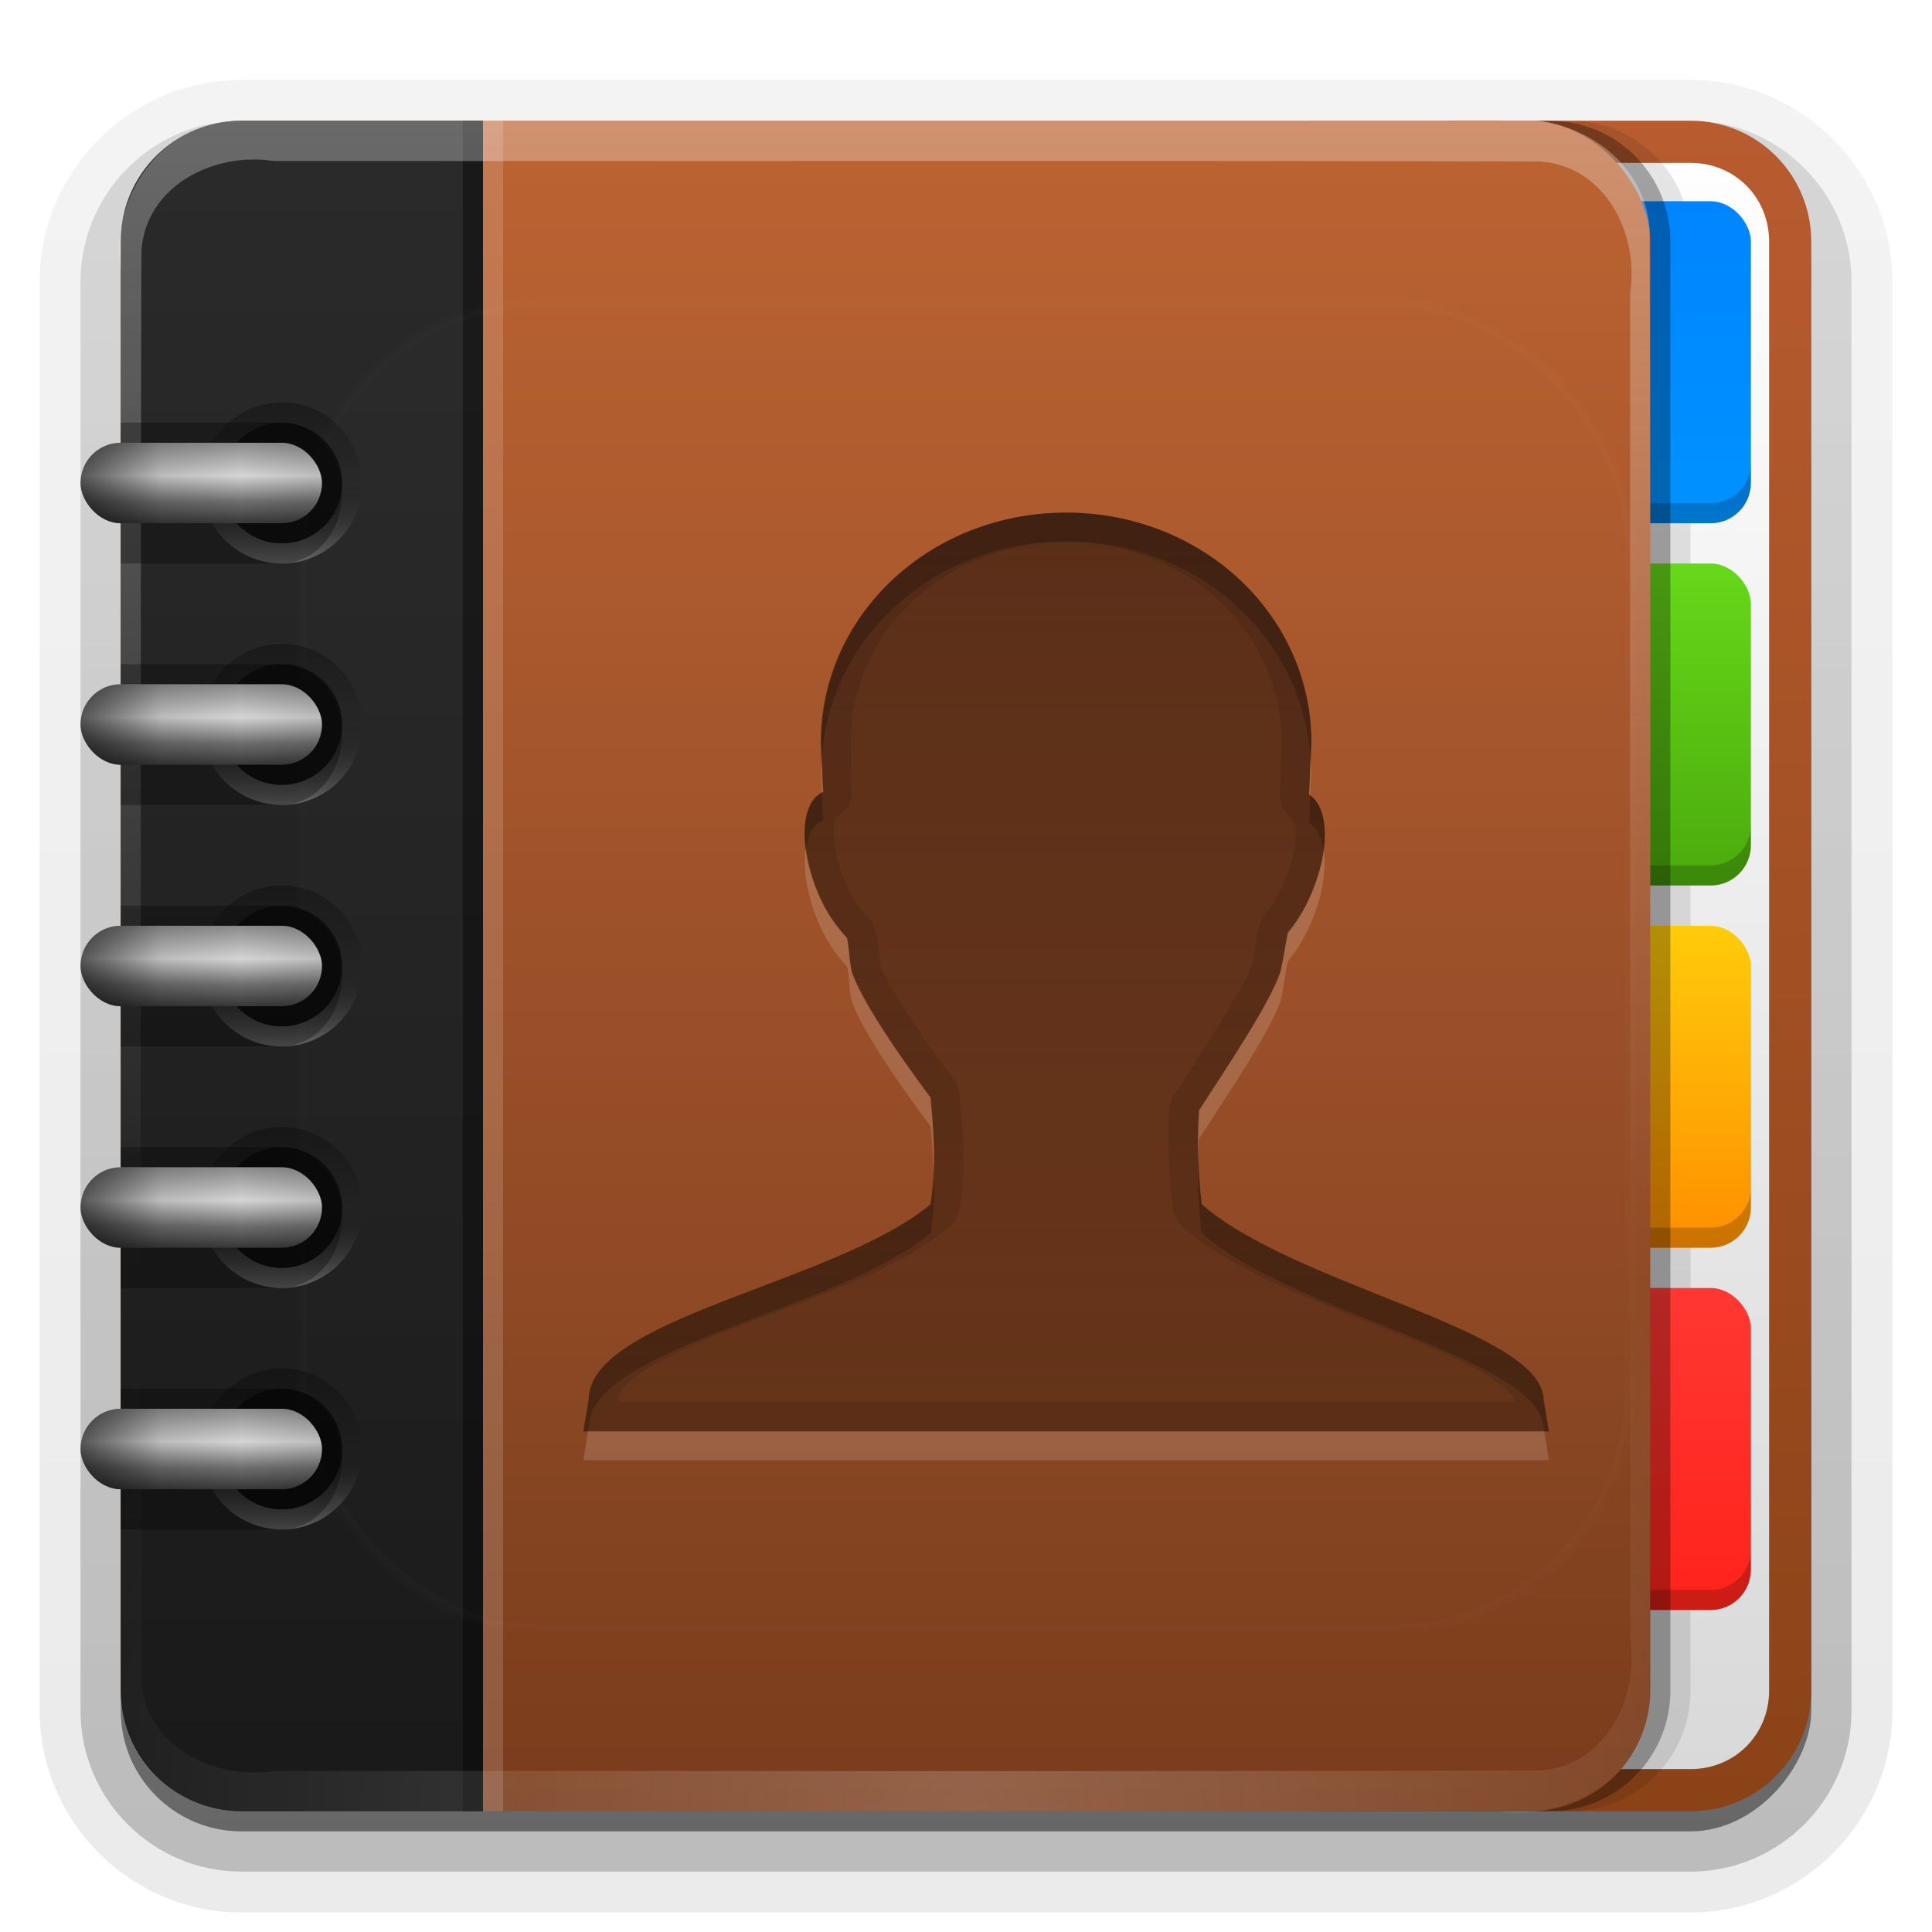 <svg height="96" width="96" xmlns="http://www.w3.org/2000/svg" xmlns:xlink="http://www.w3.org/1999/xlink"><linearGradient id="a"><stop offset="0" stop-color="#fefefe"/><stop offset="1" stop-color="#fefefe" stop-opacity="0"/></linearGradient><filter id="b" color-interpolation-filters="sRGB" height="1.384" width="1.384" x="-.192" y="-.192"><feGaussianBlur stdDeviation="5.28"/></filter><linearGradient id="c" gradientUnits="userSpaceOnUse" x1="48" x2="48" xlink:href="#a" y1="20.221" y2="138.661"/><clipPath id="d"><rect height="84" rx="6" width="84" x="6" y="6"/></clipPath><linearGradient id="e" gradientUnits="userSpaceOnUse" x1="54.75" x2="54.75" y1="90" y2="5.979"><stop offset="0" stop-color="#793c1c"/><stop offset="1" stop-color="#bd6332"/></linearGradient><linearGradient id="f" gradientUnits="userSpaceOnUse" x1="16" x2="16" y1="88" y2="8"><stop offset="0" stop-color="#1a1a1a"/><stop offset="1" stop-color="#2a2a2a"/></linearGradient><linearGradient id="g" gradientUnits="userSpaceOnUse" x1="9" x2="9" y1="22" y2="26"><stop offset="0" stop-color="#8a8a8a"/><stop offset=".41" stop-color="#d5d5d5"/><stop offset=".727" stop-color="#6f6f6f"/><stop offset="1" stop-color="#373737"/></linearGradient><linearGradient id="h" gradientUnits="userSpaceOnUse" spreadMethod="reflect" x1="4" x2="12" y1="24" y2="24"><stop offset="0"/><stop offset=".5" stop-opacity=".194"/><stop offset="1" stop-opacity="0"/></linearGradient><linearGradient id="i" gradientTransform="matrix(0 1 1 0 -10 10)" gradientUnits="userSpaceOnUse" x1="10" x2="18" y1="24" y2="24"><stop offset="0"/><stop offset=".5" stop-opacity="0"/><stop offset="1" stop-color="#fefefe"/></linearGradient><linearGradient id="j" gradientTransform="matrix(1.006 0 0 .994 100 0)" gradientUnits="userSpaceOnUse" x1="45.448" x2="45.448" y1="92.54" y2="7.017"><stop offset="0"/><stop offset="1" stop-opacity=".588"/></linearGradient><linearGradient id="k" gradientTransform="matrix(1.024 0 0 1.012 -1.143 -98.071)" gradientUnits="userSpaceOnUse" x1="32.251" x2="32.251" xlink:href="#j" y1="6.132" y2="90.239"/><linearGradient id="l" gradientTransform="translate(0 -97)" gradientUnits="userSpaceOnUse" x1="32.251" x2="32.251" xlink:href="#j" y1="6.132" y2="90.239"/><linearGradient id="m" gradientUnits="userSpaceOnUse" x1="36.357" x2="36.357" xlink:href="#a" y1="6" y2="63.893"/><radialGradient id="n" cx="48" cy="90.172" gradientTransform="matrix(1.157 0 0 .996 -7.551 .197)" gradientUnits="userSpaceOnUse" r="42" xlink:href="#a"/><linearGradient id="o" gradientUnits="userSpaceOnUse" x1="54.75" x2="54.75" y1="90" y2="5.979"><stop offset="0" stop-color="#8b4217"/><stop offset="1" stop-color="#b85c30"/></linearGradient><linearGradient id="p" gradientUnits="userSpaceOnUse" x1="88" x2="88" y1="88" y2="8"><stop offset="0" stop-color="#d9d9d9"/><stop offset="1" stop-color="#fefefe"/></linearGradient><linearGradient id="q" gradientUnits="userSpaceOnUse" x1="83" x2="83" y1="62" y2="45.969"><stop offset="0" stop-color="#ff8e00"/><stop offset="1" stop-color="#ffcc0a"/></linearGradient><linearGradient id="r" gradientUnits="userSpaceOnUse" x1="84" x2="84" y1="44" y2="28"><stop offset="0" stop-color="#4baa0c"/><stop offset="1" stop-color="#66d819"/></linearGradient><linearGradient id="s" gradientUnits="userSpaceOnUse" x1="84" x2="84" y1="26" y2="9.969"><stop offset="0" stop-color="#0092ff"/><stop offset="1" stop-color="#0085ff"/></linearGradient><linearGradient id="t" gradientUnits="userSpaceOnUse" x1="83" x2="83" y1="80" y2="63.969"><stop offset="0" stop-color="#ff2319"/><stop offset="1" stop-color="#ff3733"/></linearGradient><linearGradient id="u" gradientUnits="userSpaceOnUse" x1="127.172" x2="127.172" y1="26.516" y2="84.749"><stop offset="0" stop-opacity=".809"/><stop offset="1" stop-opacity=".435"/></linearGradient><g><g fill="url(#k)"><path d="m12-95.031c-5.511 0-10.031 4.52-10.031 10.031v71c0 5.511 4.52 10.031 10.031 10.031h72c5.511 0 10.031-4.52 10.031-10.031v-71c0-5.511-4.52-10.031-10.031-10.031z" opacity=".08" transform="scale(1 -1)"/><path d="m12-94.031c-4.972 0-9.031 4.06-9.031 9.031v71c0 4.972 4.06 9.031 9.031 9.031h72c4.972 0 9.031-4.06 9.031-9.031v-71c0-4.972-4.06-9.031-9.031-9.031z" opacity=".1" transform="scale(1 -1)"/><path d="m12-93c-4.409 0-8 3.591-8 8v71c0 4.409 3.591 8 8 8h72c4.409 0 8-3.591 8-8v-71c0-4.409-3.591-8-8-8z" opacity=".2" transform="scale(1 -1)"/><rect height="85" opacity=".3" rx="7" transform="scale(1 -1)" width="86" x="5" y="-92"/></g><rect fill="url(#l)" height="84" opacity=".45" rx="6" transform="scale(1 -1)" width="84" x="6" y="-91"/></g><path d="m72 6v84h12c3.324 0 6-2.676 6-6v-72c0-3.324-2.676-6-6-6z" fill="url(#o)"/><path d="m74.094 8.094v79.812h9.906c2.197 0 3.906-1.709 3.906-3.906v-72c0-2.197-1.709-3.906-3.906-3.906z" fill="url(#p)"/><path d="m66 6v84h12c3.324 0 6-2.676 6-6v-72c0-3.324-2.676-6-6-6z" opacity=".1"/><rect fill="url(#s)" height="16" rx="2" width="8" x="79" y="10"/><path d="m79 23v1c0 1.108.892 2 2 2h4c1.108 0 2-.892 2-2v-1c0 1.108-.892 2-2 2h-4c-1.108 0-2-.892-2-2z" opacity=".2"/><rect fill="url(#q)" height="16" rx="2" width="8" x="79" y="46"/><path d="m79 59v1c0 1.108.892 2 2 2h4c1.108 0 2-.892 2-2v-1c0 1.108-.892 2-2 2h-4c-1.108 0-2-.892-2-2z" opacity=".2"/><rect fill="url(#r)" height="16" rx="2" width="8" x="79" y="28"/><path d="m79 41v1c0 1.108.892 2 2 2h4c1.108 0 2-.892 2-2v-1c0 1.108-.892 2-2 2h-4c-1.108 0-2-.892-2-2z" opacity=".2"/><rect fill="url(#t)" height="16" rx="2" width="8" x="79" y="64"/><path d="m65 6v84h12c3.324 0 6-2.676 6-6v-72c0-3.324-2.676-6-6-6z" opacity=".3"/><path d="m79 77v1c0 1.108.892 2 2 2h4c1.108 0 2-.892 2-2v-1c0 1.108-.892 2-2 2h-4c-1.108 0-2-.892-2-2z" opacity=".2"/><rect fill="url(#e)" height="84" rx="6" width="76" x="6" y="6"/><path d="m24 6h1v84h-1z" fill="#fefefe" opacity=".15"/><path d="m12 6c-3.324 0-6 2.676-6 6v72c0 3.324 2.676 6 6 6h12v-84z" fill="url(#f)"/><path d="m23 6h1v84h-1z" opacity=".4"/><path d="m12 6c-3.85-.135-6.569 3.743-6 7.356.018 23.711-.036 47.424.027 71.134-.859 2.298 4.493 5.809 3.285 4.728-3.205-1.989-2.122-6.022-2.312-9.157.017-22.525-.034-45.052.026-67.576.209-3.259 3.613-4.942 6.557-4.485 20.977.017 41.956-.034 62.932.026 3.259.209 4.942 3.613 4.485 6.557-.023 23.652.047 47.307-.035 70.957.413 2.431-5.153 5.528-1.088 2.991 3.064-2.517 1.889-6.711 2.123-10.148-.021-22.333.041-44.667-.031-66.998-.251-3.734-4.101-5.9-7.551-5.385-20.806 0-41.612 0-62.418 0z" fill="url(#m)" opacity=".3"/><path d="m12 90c-3.85.135-6.569-3.743-6-7.356.018-23.711-.036-47.424.027-71.134-.859-2.298 4.493-5.809 3.285-4.728-3.205 1.989-2.122 6.022-2.312 9.157.017 22.525-.034 45.052.026 67.576.209 3.259 3.613 4.942 6.557 4.485 20.977-.017 41.956.034 62.932-.026 3.259-.209 4.942-3.613 4.485-6.557-.023-23.652.047-47.307-.035-70.957.413-2.431-5.153-5.528-1.088-2.991 3.064 2.517 1.889 6.711 2.123 10.148-.021 22.333.041 44.667-.031 66.998-.251 3.734-4.101 5.9-7.551 5.385-20.806 0-41.612 0-62.418 0z" fill="url(#n)" opacity=".2"/><rect height="66" rx="12" style="opacity:.1;stroke:#fefefe;stroke-width:.5;stroke-linecap:round;clip-path:url(#d);fill:url(#c);filter:url(#b)" width="66" x="15" y="15"/><g id="v"><path d="m10 24c0-2.209 1.791-4 4-4s4 1.791 4 4-1.791 4-4 4-4-1.791-4-4zm1 0c0 1.657 1.343 3 3 3s3-1.343 3-3-1.343-3-3-3-3 1.343-3 3z" fill="url(#i)" opacity=".3"/><path d="m6 21v7h8c1.646 0 3-1.579 3-3.5 0-1.921-1.354-3.5-3-3.5z" opacity=".3"/><path d="m17 24a3 3 0 1 1 -6 0 3 3 0 1 1 6 0z" opacity=".6"/><rect fill="url(#g)" height="4" rx="2" width="12" x="4" y="22"/><rect fill="url(#h)" height="4" opacity=".6" rx="2" width="12" x="4" y="22"/></g><use height="96" transform="translate(0 12)" width="96" xlink:href="#v"/><use height="96" transform="translate(0 24)" width="96" xlink:href="#v"/><use height="96" transform="translate(0 36)" width="96" xlink:href="#v"/><use height="96" transform="translate(0 48)" width="96" xlink:href="#v"/><g transform="matrix(.784 0 0 .784 -53.861 4.684)"><path d="m136.271 26.516c-8.632 0-15.551 6.501-15.551 14.558.019.858.084 2.098.165 3.143-1.476.627-1.584 3.5-.331 6.452.497 1.171 1.13 2.07 1.82 2.812.168.83.124 1.202.331 2.151.578 1.735 2.858 5.134 4.963 7.941.206 2.155.421 4.331 0 6.783-6.066 5.033-21.695 7.197-21.672 12.408l-.331 1.985h61.211l-.331-1.985c-.025-4.459-15.68-7.197-21.672-12.408-.242-1.994-.289-3.991-.165-5.956 1.918-2.96 4.484-6.836 5.128-8.768.231-.978.316-1.639.496-2.482.575-.696 1.065-1.484 1.489-2.482 1.19-2.805 1.113-5.482-.165-6.287.075-1.13.132-2.333.165-3.309 0-8.057-6.918-14.558-15.551-14.558z" fill="url(#u)" opacity=".6"/><path d="m136.271 26.516c-8.632 0-15.525 6.501-15.525 14.558.019.858.032 2.083.114 3.128-1.476.627-1.537 3.531-.284 6.483.497 1.171 1.13 2.044 1.82 2.787.168.83.077 1.213.284 2.161.578 1.735 2.899 5.155 5.004 7.962.206 2.155.421 4.315 0 6.767-6.066 5.033-21.69 7.187-21.667 12.397l-.341 1.99h61.19l-.341-1.99c-.025-4.459-15.675-7.187-21.667-12.397-.242-1.994-.294-4.007-.171-5.971 1.918-2.96 4.531-6.826 5.175-8.758.231-.978.274-1.66.455-2.502.575-.696 1.055-1.448 1.479-2.445 1.19-2.805 1.165-5.508-.114-6.312.075-1.13.081-2.322.114-3.298 0-8.057-6.893-14.558-15.525-14.558zm0 1.877c7.681 0 13.616 5.651 13.648 12.625 0.0.019 0 .038 0 .057-.033 1.008-.045 2.154-.114 3.185a1.853 1.853 0 0 0 .853 1.706c.008.043.162.265.171.853.012.785-.23 1.927-.739 3.128-.357.842-.713 1.408-1.194 1.99a1.853 1.853 0 0 0 -.398.796c-.211.984-.256 1.605-.455 2.445-.23.637-.957 1.978-1.877 3.469-.95 1.539-2.046 3.227-3.014 4.72a1.853 1.853 0 0 0 -.341.91c-.13 2.075-.029 4.201.227 6.312a1.853 1.853 0 0 0 .626 1.194c3.478 3.024 8.971 4.894 13.591 6.767 2.31.936 4.375 1.829 5.744 2.673.685.422 1.17.847 1.422 1.137.251.291.227.382.227.398a1.853 1.853 0 0 0 .057.114h-56.868a1.853 1.853 0 0 0 .057-.114c-.002-.376.316-1.009 1.649-1.877s3.39-1.777 5.687-2.673c4.593-1.792 10.114-3.494 13.648-6.426a1.853 1.853 0 0 0 .626-1.08c.469-2.734.206-5.128 0-7.279a1.853 1.853 0 0 0 -.341-.967c-1.032-1.376-2.133-2.896-3.014-4.265-.837-1.301-1.441-2.402-1.649-2.957-.009-.039.007-.077 0-.114-.128-.66-.081-.982-.284-1.99a1.853 1.853 0 0 0 -.455-.91c-.582-.626-1.073-1.32-1.479-2.275-.537-1.265-.769-2.495-.739-3.298.022-.603.133-.789.114-.796a1.853 1.853 0 0 0 1.024-1.82c-.073-.929-.037-2.082-.057-2.957 0-.019-0-.038 0-.057.033-6.974 5.967-12.625 13.648-12.625z" opacity=".1"/><path d="m136.271 26.516c-8.632 0-15.525 6.501-15.525 14.558.006.25.044.61.057.91.505-7.625 7.168-13.648 15.468-13.648 8.321 0 14.993 6.054 15.468 13.705.014-.318.047-.68.057-.967-0-8.057-6.893-14.558-15.525-14.558zm-15.468 17.743c-.918.453-1.233 1.825-1.024 3.526.147-.857.478-1.507 1.08-1.763-.046-.589-.027-1.153-.057-1.763zm30.936.171c-.029.6-.017 1.159-.057 1.763.514.323.788.949.91 1.763.22-1.622-.057-2.965-.853-3.526zm-7.109 23.259c-.028 1.484.046 2.997.227 4.493 5.992 5.21 21.642 7.938 21.667 12.397l.057.171h.284l-.341-1.99c-.025-4.459-15.675-7.187-21.667-12.397-.108-.885-.195-1.79-.227-2.673zm-16.776.398c-.026.729-.037 1.498-.171 2.275-6.066 5.033-21.69 7.187-21.667 12.397l-.341 1.99h.284l.057-.171c-.023-5.21 15.601-7.364 21.667-12.397.247-1.442.232-2.792.171-4.095z" opacity=".2"/><path d="m120.803 41.984c-.02.305-.057.6-.057.91.009.374.034.893.057 1.365.025-.012.031-.046.057-.057-.058-.741-.026-1.487-.057-2.218zm30.936.057c-.033.765-.004 1.533-.057 2.332.023.014.035.041.057.057.025-.522.041-1.081.057-1.535 0-.291-.039-.566-.057-.853zm-31.96 5.744c-.213 1.242.055 2.973.796 4.72.497 1.171 1.13 2.044 1.82 2.787.168.83.077 1.213.284 2.161.578 1.735 2.899 5.155 5.004 7.962.085.888.128 1.76.171 2.673.057-1.574-.029-3.02-.171-4.493-2.105-2.807-4.426-6.227-5.004-7.962-.207-.948-.117-1.331-.284-2.161-.69-.743-1.323-1.616-1.82-2.787-.426-1.004-.685-2-.796-2.9zm32.813.171c-.115.852-.394 1.781-.796 2.73-.423.998-.904 1.749-1.479 2.445-.181.842-.223 1.524-.455 2.502-.644 1.932-3.257 5.797-5.175 8.758-.069 1.093-.098 2.192-.057 3.298.009-.495.026-.987.057-1.479 1.918-2.96 4.531-6.826 5.175-8.758.231-.978.274-1.66.455-2.502.575-.696 1.055-1.448 1.479-2.445.712-1.678.977-3.336.796-4.549zm-46.632 36.794-.284 1.82h61.19l-.284-1.82z" fill="#fefefe" opacity=".15"/></g></svg>